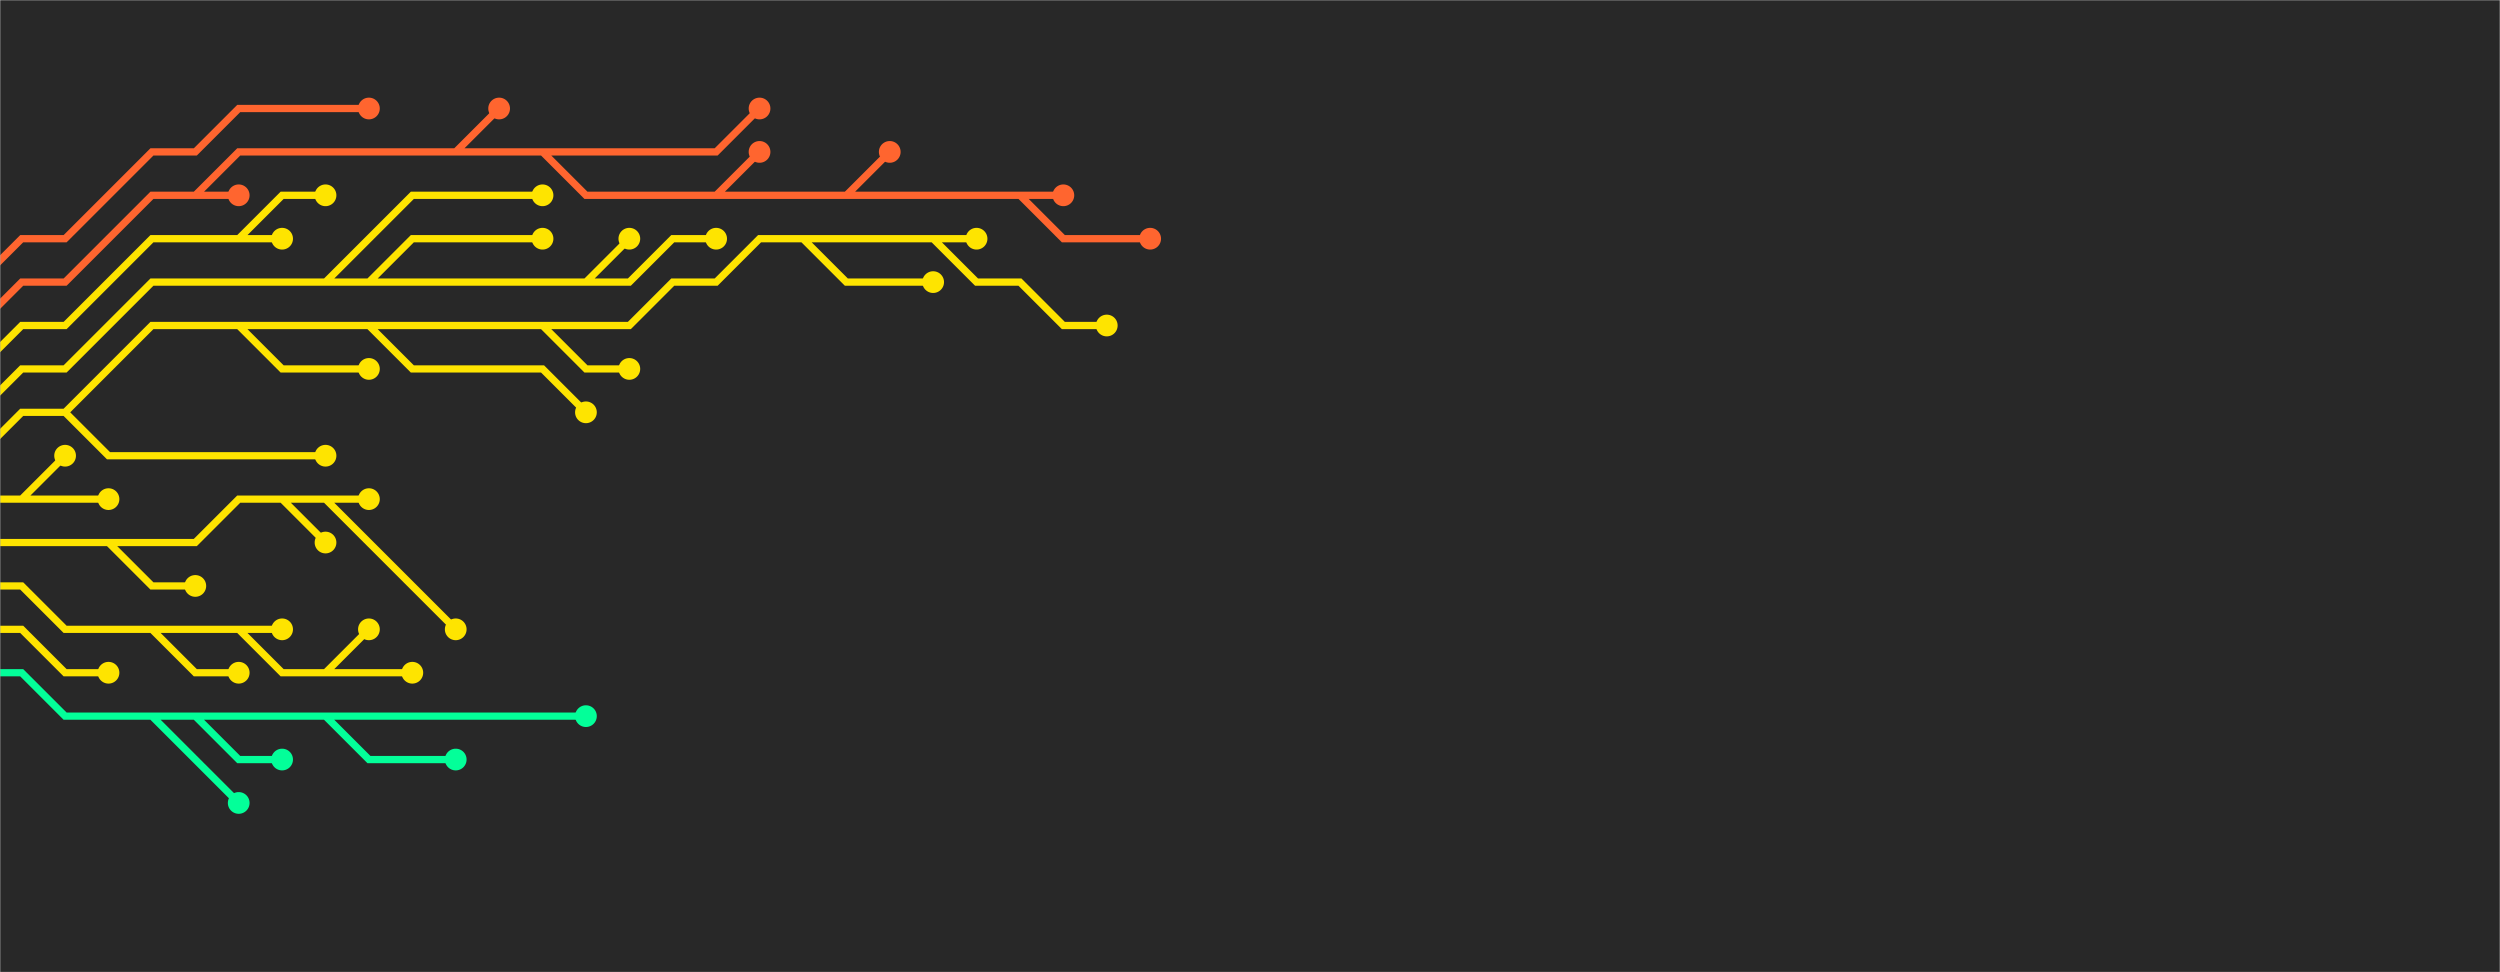 <svg xmlns="http://www.w3.org/2000/svg" version="1.1" xmlns:xlink="http://www.w3.org/1999/xlink" xmlns:svgjs="http://svgjs.dev/svgjs" width="1440" height="560" preserveAspectRatio="none" viewBox="0 0 1440 560"><g mask="url(&quot;#SvgjsMask1068&quot;)" fill="none"><rect width="1440" height="560" x="0" y="0" fill="rgba(40, 40, 40, 1)"></rect><g mask="url(&quot;#SvgjsMask1069&quot;)"><path d="M12.5 287.5L37.5 262.5M-12.5 287.5L12.5 287.5L37.5 287.5L62.5 287.5" stroke="rgba(254, 228, 0, 1)" stroke-width="4.17"></path><path d="M56.25 287.5 a6.25 6.25 0 1 0 12.5 0 a6.25 6.25 0 1 0 -12.5 0zM31.25 262.5 a6.25 6.25 0 1 0 12.5 0 a6.25 6.25 0 1 0 -12.5 0z" fill="rgba(254, 228, 0, 1)"></path><path d="M312.5 187.5L337.5 212.5L362.5 212.5M537.5 137.5L562.5 162.5L587.5 162.5L612.5 187.5L637.5 187.5M212.5 187.5L237.5 212.5L262.5 212.5L287.5 212.5L312.5 212.5L337.5 237.5M462.5 137.5L487.5 162.5L512.5 162.5L537.5 162.5M137.5 187.5L162.5 212.5L187.5 212.5L212.5 212.5M37.5 237.5L62.5 262.5L87.5 262.5L112.5 262.5L137.5 262.5L162.5 262.5L187.5 262.5M-12.5 262.5L12.5 237.5L37.5 237.5L62.5 212.5L87.5 187.5L112.5 187.5L137.5 187.5L162.5 187.5L187.5 187.5L212.5 187.5L237.5 187.5L262.5 187.5L287.5 187.5L312.5 187.5L337.5 187.5L362.5 187.5L387.5 162.5L412.5 162.5L437.5 137.5L462.5 137.5L487.5 137.5L512.5 137.5L537.5 137.5L562.5 137.5" stroke="rgba(254, 228, 0, 1)" stroke-width="4.17"></path><path d="M556.25 137.5 a6.25 6.25 0 1 0 12.5 0 a6.25 6.25 0 1 0 -12.5 0zM356.25 212.5 a6.25 6.25 0 1 0 12.5 0 a6.25 6.25 0 1 0 -12.5 0zM631.25 187.5 a6.25 6.25 0 1 0 12.5 0 a6.25 6.25 0 1 0 -12.5 0zM331.25 237.5 a6.25 6.25 0 1 0 12.5 0 a6.25 6.25 0 1 0 -12.5 0zM531.25 162.5 a6.25 6.25 0 1 0 12.5 0 a6.25 6.25 0 1 0 -12.5 0zM206.25 212.5 a6.25 6.25 0 1 0 12.5 0 a6.25 6.25 0 1 0 -12.5 0zM181.25 262.5 a6.25 6.25 0 1 0 12.5 0 a6.25 6.25 0 1 0 -12.5 0z" fill="rgba(254, 228, 0, 1)"></path><path d="M62.5 312.5L87.5 337.5L112.5 337.5M187.5 287.5L212.5 312.5L237.5 337.5L262.5 362.5M162.5 287.5L187.5 312.5M-12.5 312.5L12.5 312.5L37.5 312.5L62.5 312.5L87.5 312.5L112.5 312.5L137.5 287.5L162.5 287.5L187.5 287.5L212.5 287.5" stroke="rgba(254, 228, 0, 1)" stroke-width="4.17"></path><path d="M206.25 287.5 a6.25 6.25 0 1 0 12.5 0 a6.25 6.25 0 1 0 -12.5 0zM106.25 337.5 a6.25 6.25 0 1 0 12.5 0 a6.25 6.25 0 1 0 -12.5 0zM256.25 362.5 a6.25 6.25 0 1 0 12.5 0 a6.25 6.25 0 1 0 -12.5 0zM181.25 312.5 a6.25 6.25 0 1 0 12.5 0 a6.25 6.25 0 1 0 -12.5 0z" fill="rgba(254, 228, 0, 1)"></path><path d="M337.5 162.5L362.5 137.5M212.5 162.5L237.5 137.5L262.5 137.5L287.5 137.5L312.5 137.5M187.5 162.5L212.5 137.5L237.5 112.5L262.5 112.5L287.5 112.5L312.5 112.5M-12.5 237.5L12.5 212.5L37.5 212.5L62.5 187.5L87.5 162.5L112.5 162.5L137.5 162.5L162.5 162.5L187.5 162.5L212.5 162.5L237.5 162.5L262.5 162.5L287.5 162.5L312.5 162.5L337.5 162.5L362.5 162.5L387.5 137.5L412.5 137.5" stroke="rgba(254, 228, 0, 1)" stroke-width="4.17"></path><path d="M406.25 137.5 a6.25 6.25 0 1 0 12.5 0 a6.25 6.25 0 1 0 -12.5 0zM356.25 137.5 a6.25 6.25 0 1 0 12.5 0 a6.25 6.25 0 1 0 -12.5 0zM306.25 137.5 a6.25 6.25 0 1 0 12.5 0 a6.25 6.25 0 1 0 -12.5 0zM306.25 112.5 a6.25 6.25 0 1 0 12.5 0 a6.25 6.25 0 1 0 -12.5 0z" fill="rgba(254, 228, 0, 1)"></path><path d="M87.5 362.5L112.5 387.5L137.5 387.5M187.5 387.5L212.5 362.5M137.5 362.5L162.5 362.5M-12.5 337.5L12.5 337.5L37.5 362.5L62.5 362.5L87.5 362.5L112.5 362.5L137.5 362.5L162.5 387.5L187.5 387.5L212.5 387.5L237.5 387.5" stroke="rgba(254, 228, 0, 1)" stroke-width="4.17"></path><path d="M231.25 387.5 a6.25 6.25 0 1 0 12.5 0 a6.25 6.25 0 1 0 -12.5 0zM131.25 387.5 a6.25 6.25 0 1 0 12.5 0 a6.25 6.25 0 1 0 -12.5 0zM206.25 362.5 a6.25 6.25 0 1 0 12.5 0 a6.25 6.25 0 1 0 -12.5 0zM156.25 362.5 a6.25 6.25 0 1 0 12.5 0 a6.25 6.25 0 1 0 -12.5 0z" fill="rgba(254, 228, 0, 1)"></path><path d="M137.5 137.5L162.5 112.5L187.5 112.5M-12.5 212.5L12.5 187.5L37.5 187.5L62.5 162.5L87.5 137.5L112.5 137.5L137.5 137.5L162.5 137.5" stroke="rgba(254, 228, 0, 1)" stroke-width="4.17"></path><path d="M156.25 137.5 a6.25 6.25 0 1 0 12.5 0 a6.25 6.25 0 1 0 -12.5 0zM181.25 112.5 a6.25 6.25 0 1 0 12.5 0 a6.25 6.25 0 1 0 -12.5 0z" fill="rgba(254, 228, 0, 1)"></path><path d="M-12.5 362.5L12.5 362.5L37.5 387.5L62.5 387.5" stroke="rgba(254, 228, 0, 1)" stroke-width="4.17"></path><path d="M56.25 387.5 a6.25 6.25 0 1 0 12.5 0 a6.25 6.25 0 1 0 -12.5 0z" fill="rgba(254, 228, 0, 1)"></path><path d="M412.5 112.5L437.5 87.5M587.5 112.5L612.5 137.5L637.5 137.5L662.5 137.5M112.5 112.5L137.5 112.5M487.5 112.5L512.5 87.5M262.5 87.5L287.5 62.5M312.5 87.5L337.5 87.5L362.5 87.5L387.5 87.5L412.5 87.5L437.5 62.5M-12.5 187.5L12.5 162.5L37.5 162.5L62.5 137.5L87.5 112.5L112.5 112.5L137.5 87.5L162.5 87.5L187.5 87.5L212.5 87.5L237.5 87.5L262.5 87.5L287.5 87.5L312.5 87.5L337.5 112.5L362.5 112.5L387.5 112.5L412.5 112.5L437.5 112.5L462.5 112.5L487.5 112.5L512.5 112.5L537.5 112.5L562.5 112.5L587.5 112.5L612.5 112.5" stroke="rgba(255, 101, 47, 1)" stroke-width="4.17"></path><path d="M606.25 112.5 a6.25 6.25 0 1 0 12.5 0 a6.25 6.25 0 1 0 -12.5 0zM431.25 87.5 a6.25 6.25 0 1 0 12.5 0 a6.25 6.25 0 1 0 -12.5 0zM656.25 137.5 a6.25 6.25 0 1 0 12.5 0 a6.25 6.25 0 1 0 -12.5 0zM131.25 112.5 a6.25 6.25 0 1 0 12.5 0 a6.25 6.25 0 1 0 -12.5 0zM506.25 87.5 a6.25 6.25 0 1 0 12.5 0 a6.25 6.25 0 1 0 -12.5 0zM281.25 62.5 a6.25 6.25 0 1 0 12.5 0 a6.25 6.25 0 1 0 -12.5 0zM431.25 62.5 a6.25 6.25 0 1 0 12.5 0 a6.25 6.25 0 1 0 -12.5 0z" fill="rgba(255, 101, 47, 1)"></path><path d="M112.5 412.5L137.5 437.5L162.5 437.5M187.5 412.5L212.5 437.5L237.5 437.5L262.5 437.5M87.5 412.5L112.5 437.5L137.5 462.5M-12.5 387.5L12.5 387.5L37.5 412.5L62.5 412.5L87.5 412.5L112.5 412.5L137.5 412.5L162.5 412.5L187.5 412.5L212.5 412.5L237.5 412.5L262.5 412.5L287.5 412.5L312.5 412.5L337.5 412.5" stroke="rgba(3, 255, 153, 1)" stroke-width="4.17"></path><path d="M331.25 412.5 a6.25 6.25 0 1 0 12.5 0 a6.25 6.25 0 1 0 -12.5 0zM156.25 437.5 a6.25 6.25 0 1 0 12.5 0 a6.25 6.25 0 1 0 -12.5 0zM256.25 437.5 a6.25 6.25 0 1 0 12.5 0 a6.25 6.25 0 1 0 -12.5 0zM131.25 462.5 a6.25 6.25 0 1 0 12.5 0 a6.25 6.25 0 1 0 -12.5 0z" fill="rgba(3, 255, 153, 1)"></path><path d="M-12.5 162.5L12.5 137.5L37.5 137.5L62.5 112.5L87.5 87.5L112.5 87.5L137.5 62.5L162.5 62.5L187.5 62.5L212.5 62.5" stroke="rgba(255, 101, 47, 1)" stroke-width="4.17"></path><path d="M206.25 62.5 a6.25 6.25 0 1 0 12.5 0 a6.25 6.25 0 1 0 -12.5 0z" fill="rgba(255, 101, 47, 1)"></path></g></g><defs><mask id="SvgjsMask1068"><rect width="1440" height="560" fill="#ffffff"></rect></mask><mask id="SvgjsMask1069"><rect width="1440" height="560" fill="white"></rect><path d="M59.37 287.5 a3.13 3.13 0 1 0 6.26 0 a3.13 3.13 0 1 0 -6.26 0zM34.37 262.5 a3.13 3.13 0 1 0 6.26 0 a3.13 3.13 0 1 0 -6.26 0z" fill="black"></path><path d="M559.37 137.5 a3.13 3.13 0 1 0 6.26 0 a3.13 3.13 0 1 0 -6.26 0zM359.37 212.5 a3.13 3.13 0 1 0 6.26 0 a3.13 3.13 0 1 0 -6.26 0zM634.37 187.5 a3.13 3.13 0 1 0 6.26 0 a3.13 3.13 0 1 0 -6.26 0zM334.37 237.5 a3.13 3.13 0 1 0 6.26 0 a3.13 3.13 0 1 0 -6.26 0zM534.37 162.5 a3.13 3.13 0 1 0 6.26 0 a3.13 3.13 0 1 0 -6.26 0zM209.37 212.5 a3.13 3.13 0 1 0 6.26 0 a3.13 3.13 0 1 0 -6.26 0zM184.37 262.5 a3.13 3.13 0 1 0 6.26 0 a3.13 3.13 0 1 0 -6.26 0z" fill="black"></path><path d="M209.37 287.5 a3.13 3.13 0 1 0 6.26 0 a3.13 3.13 0 1 0 -6.26 0zM109.37 337.5 a3.13 3.13 0 1 0 6.26 0 a3.13 3.13 0 1 0 -6.26 0zM259.37 362.5 a3.13 3.13 0 1 0 6.26 0 a3.13 3.13 0 1 0 -6.26 0zM184.37 312.5 a3.13 3.13 0 1 0 6.26 0 a3.13 3.13 0 1 0 -6.26 0z" fill="black"></path><path d="M409.37 137.5 a3.13 3.13 0 1 0 6.26 0 a3.13 3.13 0 1 0 -6.26 0zM359.37 137.5 a3.13 3.13 0 1 0 6.26 0 a3.13 3.13 0 1 0 -6.26 0zM309.37 137.5 a3.13 3.13 0 1 0 6.26 0 a3.13 3.13 0 1 0 -6.26 0zM309.37 112.5 a3.13 3.13 0 1 0 6.26 0 a3.13 3.13 0 1 0 -6.26 0z" fill="black"></path><path d="M234.37 387.5 a3.13 3.13 0 1 0 6.26 0 a3.13 3.13 0 1 0 -6.26 0zM134.37 387.5 a3.13 3.13 0 1 0 6.26 0 a3.13 3.13 0 1 0 -6.26 0zM209.37 362.5 a3.13 3.13 0 1 0 6.26 0 a3.13 3.13 0 1 0 -6.26 0zM159.37 362.5 a3.13 3.13 0 1 0 6.26 0 a3.13 3.13 0 1 0 -6.26 0z" fill="black"></path><path d="M159.37 137.5 a3.13 3.13 0 1 0 6.26 0 a3.13 3.13 0 1 0 -6.26 0zM184.37 112.5 a3.13 3.13 0 1 0 6.26 0 a3.13 3.13 0 1 0 -6.26 0z" fill="black"></path><path d="M59.37 387.5 a3.13 3.13 0 1 0 6.26 0 a3.13 3.13 0 1 0 -6.26 0z" fill="black"></path><path d="M609.37 112.5 a3.13 3.13 0 1 0 6.26 0 a3.13 3.13 0 1 0 -6.26 0zM434.37 87.5 a3.13 3.13 0 1 0 6.26 0 a3.13 3.13 0 1 0 -6.26 0zM659.37 137.5 a3.13 3.13 0 1 0 6.26 0 a3.13 3.13 0 1 0 -6.26 0zM134.37 112.5 a3.13 3.13 0 1 0 6.26 0 a3.13 3.13 0 1 0 -6.26 0zM509.37 87.5 a3.13 3.13 0 1 0 6.26 0 a3.13 3.13 0 1 0 -6.26 0zM284.37 62.5 a3.13 3.13 0 1 0 6.26 0 a3.13 3.13 0 1 0 -6.26 0zM434.37 62.5 a3.13 3.13 0 1 0 6.26 0 a3.13 3.13 0 1 0 -6.26 0z" fill="black"></path><path d="M334.37 412.5 a3.13 3.13 0 1 0 6.26 0 a3.13 3.13 0 1 0 -6.26 0zM159.37 437.5 a3.13 3.13 0 1 0 6.26 0 a3.13 3.13 0 1 0 -6.26 0zM259.37 437.5 a3.13 3.13 0 1 0 6.26 0 a3.13 3.13 0 1 0 -6.26 0zM134.37 462.5 a3.13 3.13 0 1 0 6.26 0 a3.13 3.13 0 1 0 -6.26 0z" fill="black"></path><path d="M209.37 62.5 a3.13 3.13 0 1 0 6.26 0 a3.13 3.13 0 1 0 -6.26 0z" fill="black"></path></mask></defs></svg>